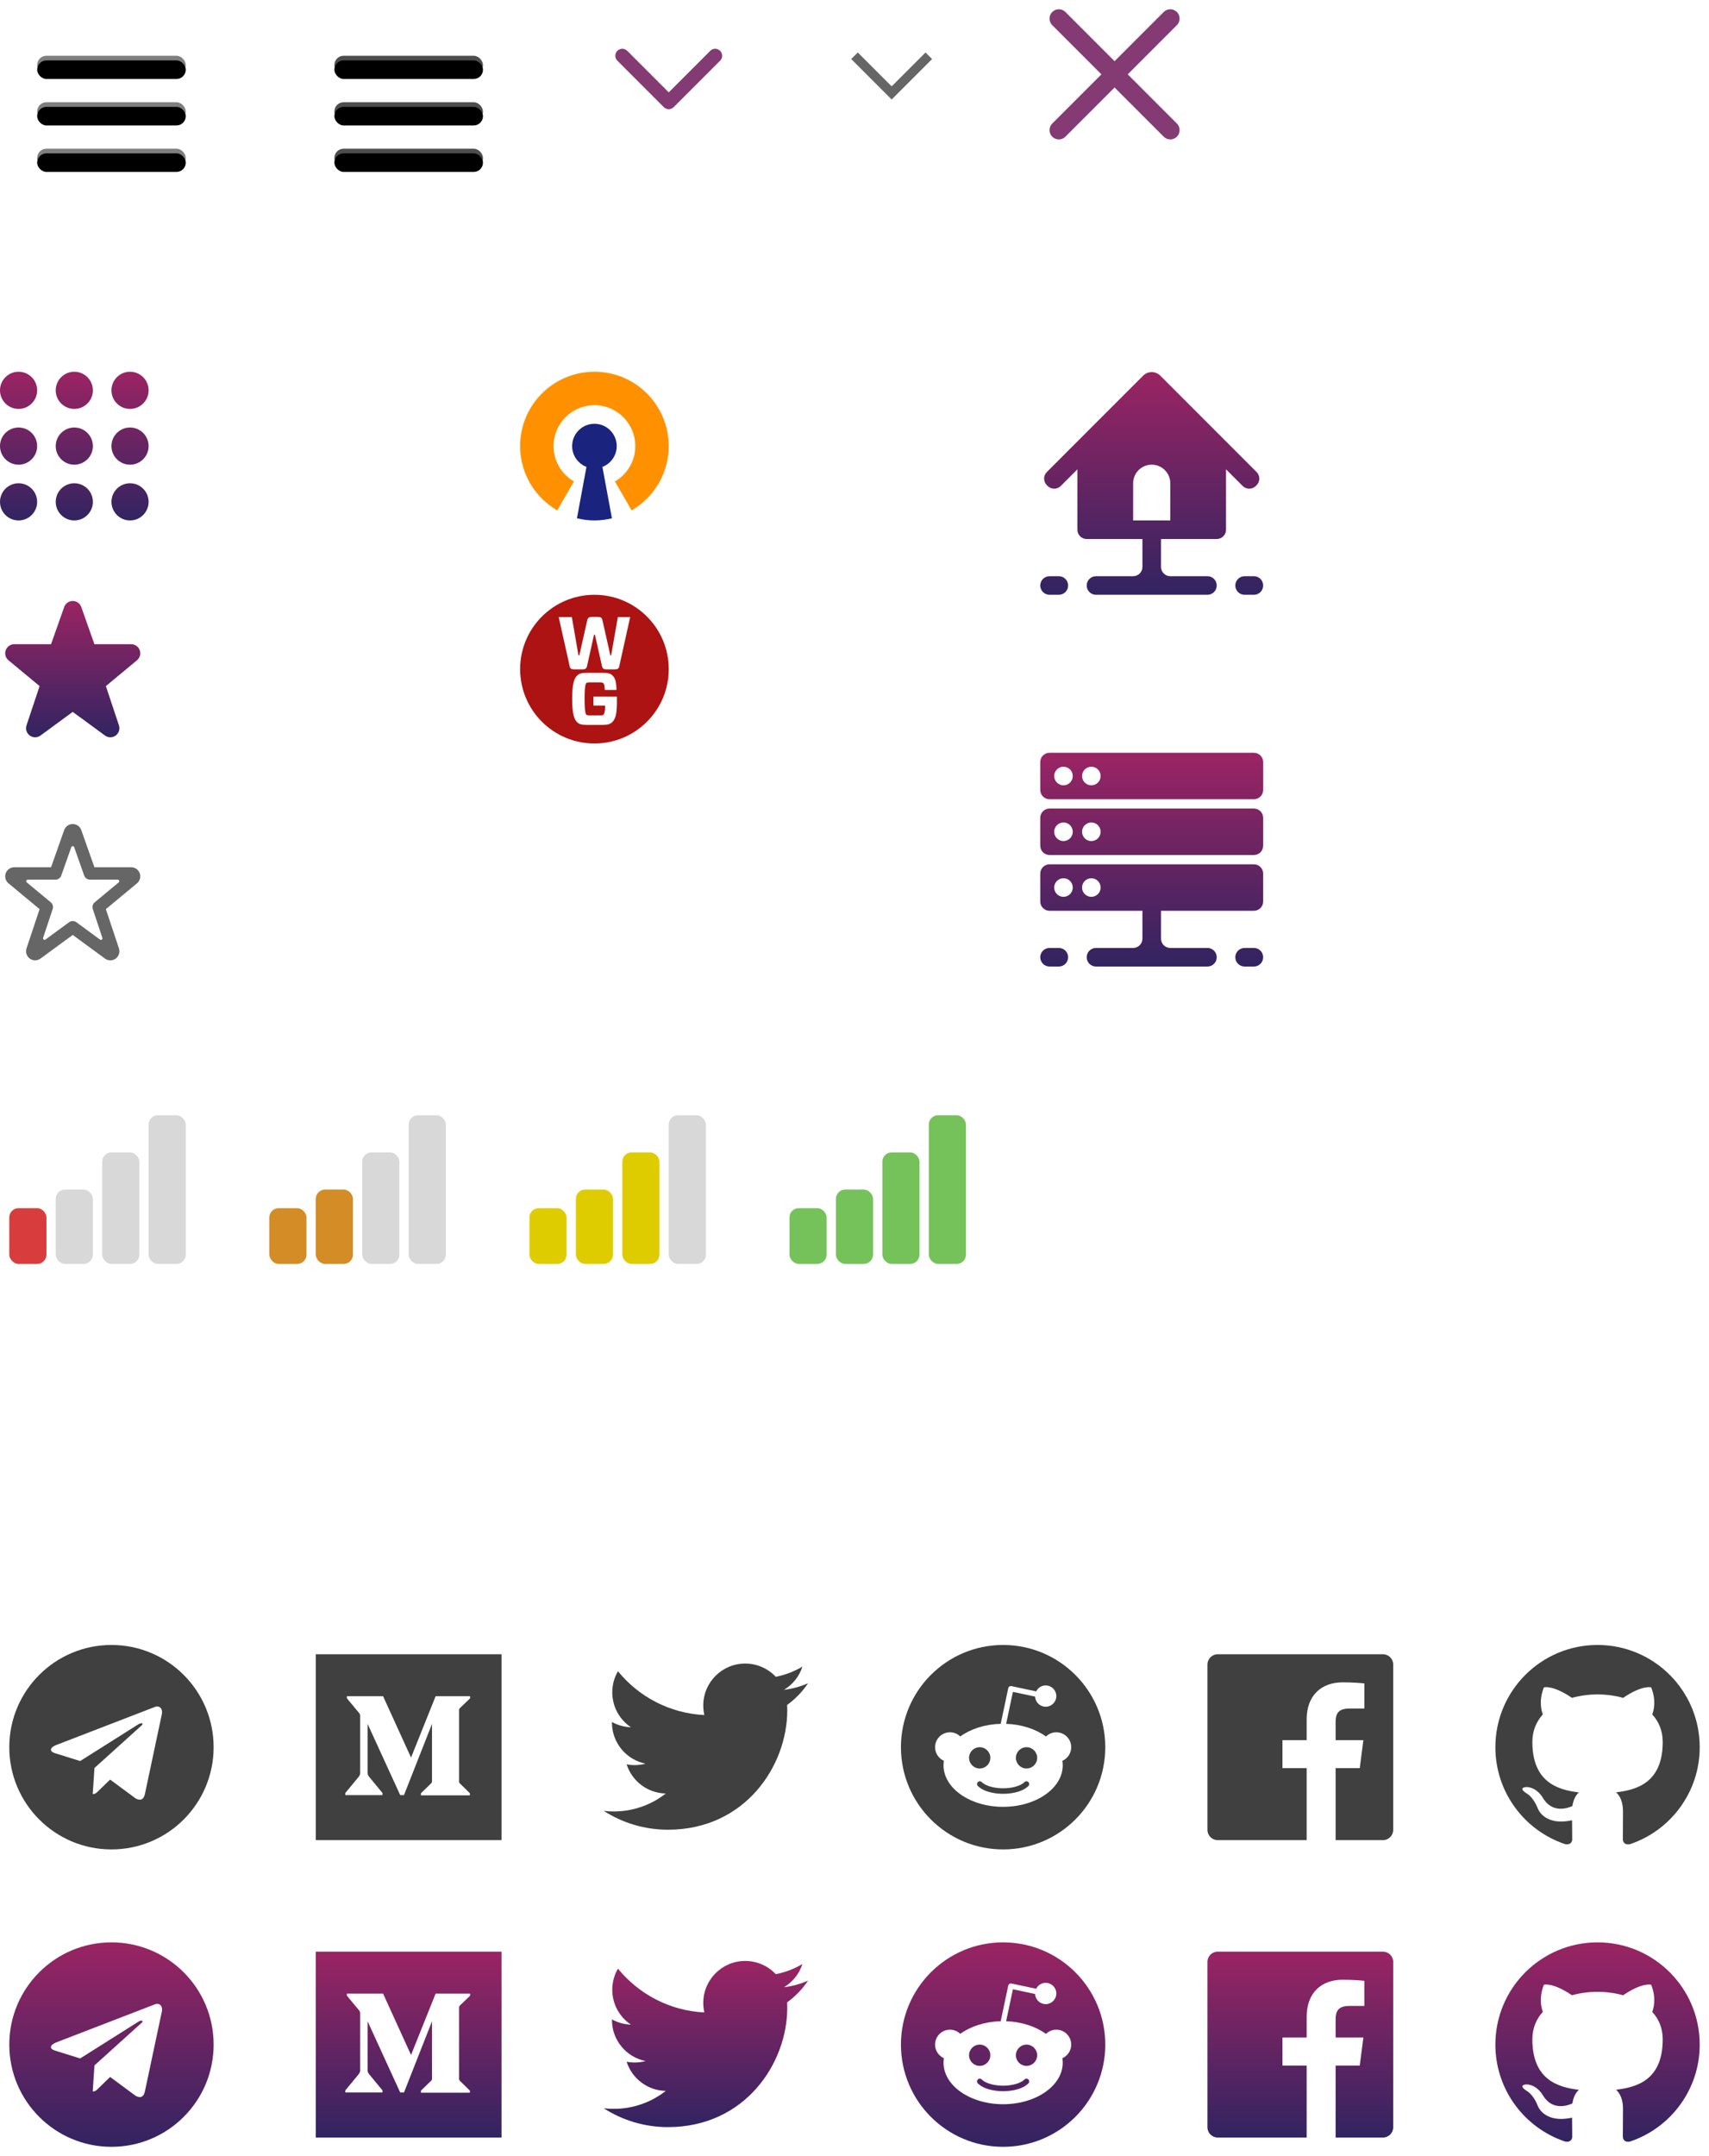 <?xml version="1.0" encoding="UTF-8"?>
<svg width="184px" height="232px" viewBox="0 0 184 232" version="1.1" xmlns="http://www.w3.org/2000/svg" xmlns:xlink="http://www.w3.org/1999/xlink">
    <!-- Generator: Sketch 54.1 (76490) - https://sketchapp.com -->
    <title>app-icons</title>
    <desc>Created with Sketch.</desc>
    <defs>
        <rect id="path-1" x="4" y="16" width="16" height="2" rx="1"></rect>
        <filter x="-4.7%" y="-37.5%" width="109.4%" height="175.0%" filterUnits="objectBoundingBox" id="filter-2">
            <feGaussianBlur stdDeviation="0.5" in="SourceAlpha" result="shadowBlurInner1"></feGaussianBlur>
            <feOffset dx="0" dy="0.5" in="shadowBlurInner1" result="shadowOffsetInner1"></feOffset>
            <feComposite in="shadowOffsetInner1" in2="SourceAlpha" operator="arithmetic" k2="-1" k3="1" result="shadowInnerInner1"></feComposite>
            <feColorMatrix values="0 0 0 0 0   0 0 0 0 0   0 0 0 0 0  0 0 0 0.5 0" type="matrix" in="shadowInnerInner1"></feColorMatrix>
        </filter>
        <rect id="path-3" x="4" y="11" width="16" height="2" rx="1"></rect>
        <filter x="-4.7%" y="-37.5%" width="109.4%" height="175.0%" filterUnits="objectBoundingBox" id="filter-4">
            <feGaussianBlur stdDeviation="0.5" in="SourceAlpha" result="shadowBlurInner1"></feGaussianBlur>
            <feOffset dx="0" dy="0.5" in="shadowBlurInner1" result="shadowOffsetInner1"></feOffset>
            <feComposite in="shadowOffsetInner1" in2="SourceAlpha" operator="arithmetic" k2="-1" k3="1" result="shadowInnerInner1"></feComposite>
            <feColorMatrix values="0 0 0 0 0   0 0 0 0 0   0 0 0 0 0  0 0 0 0.5 0" type="matrix" in="shadowInnerInner1"></feColorMatrix>
        </filter>
        <rect id="path-5" x="4" y="6" width="16" height="2" rx="1"></rect>
        <filter x="-4.7%" y="-37.5%" width="109.4%" height="175.0%" filterUnits="objectBoundingBox" id="filter-6">
            <feGaussianBlur stdDeviation="0.5" in="SourceAlpha" result="shadowBlurInner1"></feGaussianBlur>
            <feOffset dx="0" dy="0.5" in="shadowBlurInner1" result="shadowOffsetInner1"></feOffset>
            <feComposite in="shadowOffsetInner1" in2="SourceAlpha" operator="arithmetic" k2="-1" k3="1" result="shadowInnerInner1"></feComposite>
            <feColorMatrix values="0 0 0 0 0   0 0 0 0 0   0 0 0 0 0  0 0 0 0.5 0" type="matrix" in="shadowInnerInner1"></feColorMatrix>
        </filter>
        <rect id="path-7" x="4" y="16" width="16" height="2" rx="1"></rect>
        <filter x="-4.7%" y="-37.5%" width="109.4%" height="175.0%" filterUnits="objectBoundingBox" id="filter-8">
            <feGaussianBlur stdDeviation="0.5" in="SourceAlpha" result="shadowBlurInner1"></feGaussianBlur>
            <feOffset dx="0" dy="0.5" in="shadowBlurInner1" result="shadowOffsetInner1"></feOffset>
            <feComposite in="shadowOffsetInner1" in2="SourceAlpha" operator="arithmetic" k2="-1" k3="1" result="shadowInnerInner1"></feComposite>
            <feColorMatrix values="0 0 0 0 0   0 0 0 0 0   0 0 0 0 0  0 0 0 0.5 0" type="matrix" in="shadowInnerInner1"></feColorMatrix>
        </filter>
        <rect id="path-9" x="4" y="11" width="16" height="2" rx="1"></rect>
        <filter x="-4.7%" y="-37.5%" width="109.4%" height="175.0%" filterUnits="objectBoundingBox" id="filter-10">
            <feGaussianBlur stdDeviation="0.5" in="SourceAlpha" result="shadowBlurInner1"></feGaussianBlur>
            <feOffset dx="0" dy="0.5" in="shadowBlurInner1" result="shadowOffsetInner1"></feOffset>
            <feComposite in="shadowOffsetInner1" in2="SourceAlpha" operator="arithmetic" k2="-1" k3="1" result="shadowInnerInner1"></feComposite>
            <feColorMatrix values="0 0 0 0 0   0 0 0 0 0   0 0 0 0 0  0 0 0 0.5 0" type="matrix" in="shadowInnerInner1"></feColorMatrix>
        </filter>
        <rect id="path-11" x="4" y="6" width="16" height="2" rx="1"></rect>
        <filter x="-4.7%" y="-37.5%" width="109.4%" height="175.0%" filterUnits="objectBoundingBox" id="filter-12">
            <feGaussianBlur stdDeviation="0.5" in="SourceAlpha" result="shadowBlurInner1"></feGaussianBlur>
            <feOffset dx="0" dy="0.5" in="shadowBlurInner1" result="shadowOffsetInner1"></feOffset>
            <feComposite in="shadowOffsetInner1" in2="SourceAlpha" operator="arithmetic" k2="-1" k3="1" result="shadowInnerInner1"></feComposite>
            <feColorMatrix values="0 0 0 0 0   0 0 0 0 0   0 0 0 0 0  0 0 0 0.5 0" type="matrix" in="shadowInnerInner1"></feColorMatrix>
        </filter>
        <linearGradient x1="50%" y1="0%" x2="50%" y2="100%" id="linearGradient-13">
            <stop stop-color="#9B2463" offset="0%"></stop>
            <stop stop-color="#312461" offset="100%"></stop>
        </linearGradient>
        <linearGradient x1="50%" y1="0%" x2="50%" y2="100%" id="linearGradient-14">
            <stop stop-color="#9B2463" offset="0%"></stop>
            <stop stop-color="#312461" offset="100%"></stop>
        </linearGradient>
        <linearGradient x1="50%" y1="0%" x2="50%" y2="100%" id="linearGradient-15">
            <stop stop-color="#9B2463" offset="0%"></stop>
            <stop stop-color="#312461" offset="100%"></stop>
        </linearGradient>
        <linearGradient x1="50%" y1="0%" x2="50%" y2="100%" id="linearGradient-16">
            <stop stop-color="#9B2463" offset="0%"></stop>
            <stop stop-color="#312461" offset="100%"></stop>
        </linearGradient>
        <linearGradient x1="50%" y1="0%" x2="50%" y2="100%" id="linearGradient-17">
            <stop stop-color="#9B2463" offset="0%"></stop>
            <stop stop-color="#312461" offset="100%"></stop>
        </linearGradient>
        <linearGradient x1="50%" y1="0%" x2="50%" y2="100%" id="linearGradient-18">
            <stop stop-color="#9B2463" offset="0%"></stop>
            <stop stop-color="#312461" offset="100%"></stop>
        </linearGradient>
        <linearGradient x1="50%" y1="0%" x2="50%" y2="100%" id="linearGradient-19">
            <stop stop-color="#9B2463" offset="0%"></stop>
            <stop stop-color="#312461" offset="100%"></stop>
        </linearGradient>
    </defs>
    <g id="app-icons" stroke="none" stroke-width="1" fill="none" fill-rule="evenodd">
        <g id="Button/Menu/Normal">
            <g id="Line">
                <use fill="#7F7F7F" fill-rule="evenodd" xlink:href="#path-1"></use>
                <use fill="black" fill-opacity="1" filter="url(#filter-2)" xlink:href="#path-1"></use>
            </g>
            <g id="Line">
                <use fill="#7F7F7F" fill-rule="evenodd" xlink:href="#path-3"></use>
                <use fill="black" fill-opacity="1" filter="url(#filter-4)" xlink:href="#path-3"></use>
            </g>
            <g id="Line">
                <use fill="#7F7F7F" fill-rule="evenodd" xlink:href="#path-5"></use>
                <use fill="black" fill-opacity="1" filter="url(#filter-6)" xlink:href="#path-5"></use>
            </g>
        </g>
        <g id="Button/Menu/Active" transform="translate(32, 0)">
            <g id="Line">
                <use fill="#4D4D4D" fill-rule="evenodd" xlink:href="#path-7"></use>
                <use fill="black" fill-opacity="1" filter="url(#filter-8)" xlink:href="#path-7"></use>
            </g>
            <g id="Line">
                <use fill="#4D4D4D" fill-rule="evenodd" xlink:href="#path-9"></use>
                <use fill="black" fill-opacity="1" filter="url(#filter-10)" xlink:href="#path-9"></use>
            </g>
            <g id="Line">
                <use fill="#4D4D4D" fill-rule="evenodd" xlink:href="#path-11"></use>
                <use fill="black" fill-opacity="1" filter="url(#filter-12)" xlink:href="#path-11"></use>
            </g>
        </g>
        <g id="Icon/All/Normal" transform="translate(0, 40)" fill="url(#linearGradient-13)">
            <path d="M2,4 C0.895,4 0,3.105 0,2 C0,0.895 0.895,0 2,0 C3.105,0 4,0.895 4,2 C4,3.105 3.105,4 2,4 Z M8,4 C6.895,4 6,3.105 6,2 C6,0.895 6.895,0 8,0 C9.105,0 10,0.895 10,2 C10,3.105 9.105,4 8,4 Z M14,4 C12.895,4 12,3.105 12,2 C12,0.895 12.895,0 14,0 C15.105,0 16,0.895 16,2 C16,3.105 15.105,4 14,4 Z M2,10 C0.895,10 0,9.105 0,8 C0,6.895 0.895,6 2,6 C3.105,6 4,6.895 4,8 C4,9.105 3.105,10 2,10 Z M8,10 C6.895,10 6,9.105 6,8 C6,6.895 6.895,6 8,6 C9.105,6 10,6.895 10,8 C10,9.105 9.105,10 8,10 Z M14,10 C12.895,10 12,9.105 12,8 C12,6.895 12.895,6 14,6 C15.105,6 16,6.895 16,8 C16,9.105 15.105,10 14,10 Z M2,16 C0.895,16 0,15.105 0,14 C0,12.895 0.895,12 2,12 C3.105,12 4,12.895 4,14 C4,15.105 3.105,16 2,16 Z M8,16 C6.895,16 6,15.105 6,14 C6,12.895 6.895,12 8,12 C9.105,12 10,12.895 10,14 C10,15.105 9.105,16 8,16 Z M14,16 C12.895,16 12,15.105 12,14 C12,12.895 12.895,12 14,12 C15.105,12 16,12.895 16,14 C16,15.105 15.105,16 14,16 Z" id="Shape"></path>
        </g>
        <g id="Icon/All/Selected" transform="translate(24, 40)" fill="#FFFFFF">
            <path d="M2,4 C0.895,4 0,3.105 0,2 C0,0.895 0.895,0 2,0 C3.105,0 4,0.895 4,2 C4,3.105 3.105,4 2,4 Z M8,4 C6.895,4 6,3.105 6,2 C6,0.895 6.895,0 8,0 C9.105,0 10,0.895 10,2 C10,3.105 9.105,4 8,4 Z M14,4 C12.895,4 12,3.105 12,2 C12,0.895 12.895,0 14,0 C15.105,0 16,0.895 16,2 C16,3.105 15.105,4 14,4 Z M2,10 C0.895,10 0,9.105 0,8 C0,6.895 0.895,6 2,6 C3.105,6 4,6.895 4,8 C4,9.105 3.105,10 2,10 Z M8,10 C6.895,10 6,9.105 6,8 C6,6.895 6.895,6 8,6 C9.105,6 10,6.895 10,8 C10,9.105 9.105,10 8,10 Z M14,10 C12.895,10 12,9.105 12,8 C12,6.895 12.895,6 14,6 C15.105,6 16,6.895 16,8 C16,9.105 15.105,10 14,10 Z M2,16 C0.895,16 0,15.105 0,14 C0,12.895 0.895,12 2,12 C3.105,12 4,12.895 4,14 C4,15.105 3.105,16 2,16 Z M8,16 C6.895,16 6,15.105 6,14 C6,12.895 6.895,12 8,12 C9.105,12 10,12.895 10,14 C10,15.105 9.105,16 8,16 Z M14,16 C12.895,16 12,15.105 12,14 C12,12.895 12.895,12 14,12 C15.105,12 16,12.895 16,14 C16,15.105 15.105,16 14,16 Z" id="Shape"></path>
        </g>
        <g id="Icon/Chevron/Normal" transform="translate(64, 0)">
            <g>
                <rect id="Area" x="0" y="0" width="16" height="16"></rect>
                <polyline id="Chevron" stroke="#843A72" stroke-width="1.5" stroke-linecap="round" stroke-linejoin="round" points="3 6 8 11 13 6"></polyline>
            </g>
        </g>
        <g id="Icon/Chevron/Table" transform="translate(88, 0)" stroke="#666666">
            <polyline id="Chevron" points="4 6 8 10 12 6"></polyline>
        </g>
        <g id="Icon/Close" transform="translate(112, 0)">
            <g>
                <rect id="Rectangle" x="0" y="0" width="16" height="16"></rect>
                <path d="M2,2 L14,14" id="Path-2" stroke="#843A72" stroke-width="2" stroke-linecap="round"></path>
                <path d="M14,2 L2,14" id="Path-2" stroke="#843A72" stroke-width="2" stroke-linecap="round"></path>
            </g>
        </g>
        <g id="Icon/Favorites/Active" transform="translate(0, 64)" fill="url(#linearGradient-14)">
            <path d="M15.042,5.957 C14.9,5.573 14.535,5.318 14.126,5.317 L10.164,5.317 L8.746,1.3 C8.602,0.916 8.234,0.663 7.825,0.665 C7.415,0.668 7.05,0.926 6.912,1.312 L5.498,5.317 L1.536,5.317 C1.126,5.318 0.759,5.575 0.619,5.961 C0.479,6.347 0.595,6.779 0.909,7.043 L4.263,9.823 L2.856,14.045 C2.72,14.449 2.862,14.894 3.205,15.145 C3.549,15.396 4.016,15.396 4.359,15.144 L7.831,12.6 L11.302,15.145 C11.645,15.397 12.111,15.397 12.455,15.147 C12.798,14.896 12.941,14.453 12.806,14.049 L11.398,9.824 L14.76,7.038 C15.07,6.772 15.183,6.341 15.042,5.957 Z" id="Path"></path>
        </g>
        <g id="Icon/Favorites/ActiveSelected" transform="translate(24, 64)" fill="#FFFFFF">
            <path d="M15.042,5.957 C14.9,5.573 14.535,5.318 14.126,5.317 L10.164,5.317 L8.746,1.3 C8.602,0.916 8.234,0.663 7.825,0.665 C7.415,0.668 7.05,0.926 6.912,1.312 L5.498,5.317 L1.536,5.317 C1.126,5.318 0.759,5.575 0.619,5.961 C0.479,6.347 0.595,6.779 0.909,7.043 L4.263,9.823 L2.856,14.045 C2.72,14.449 2.862,14.894 3.205,15.145 C3.549,15.396 4.016,15.396 4.359,15.144 L7.831,12.6 L11.302,15.145 C11.645,15.397 12.111,15.397 12.455,15.147 C12.798,14.896 12.941,14.453 12.806,14.049 L11.398,9.824 L14.76,7.038 C15.07,6.772 15.183,6.341 15.042,5.957 Z" id="Path"></path>
        </g>
        <g id="Icon/Favorites/Normal" transform="translate(0, 88)" fill="#666666" fill-rule="nonzero">
            <path d="M15.042,5.957 C14.9,5.573 14.535,5.318 14.126,5.317 L10.164,5.317 L8.746,1.3 C8.602,0.916 8.234,0.663 7.825,0.665 C7.415,0.668 7.05,0.926 6.912,1.312 L5.498,5.317 L1.536,5.317 C1.126,5.318 0.759,5.575 0.619,5.961 C0.479,6.347 0.595,6.779 0.909,7.043 L4.263,9.823 L2.856,14.045 C2.72,14.449 2.862,14.894 3.205,15.145 C3.549,15.396 4.016,15.396 4.359,15.144 L7.831,12.6 L11.302,15.145 C11.645,15.397 12.111,15.397 12.455,15.147 C12.798,14.896 12.941,14.453 12.806,14.049 L11.398,9.824 L14.76,7.038 C15.07,6.772 15.183,6.341 15.042,5.957 Z M10.197,9.09 C9.985,9.265 9.903,9.553 9.99,9.814 L11.022,12.912 C11.046,12.981 11.021,13.057 10.963,13.1 C10.904,13.142 10.824,13.142 10.766,13.099 L8.224,11.234 C7.99,11.062 7.671,11.062 7.436,11.234 L4.898,13.096 C4.839,13.139 4.76,13.139 4.701,13.096 C4.643,13.054 4.619,12.978 4.641,12.909 L5.673,9.811 C5.76,9.55 5.678,9.263 5.466,9.087 L2.881,6.946 C2.827,6.901 2.806,6.827 2.83,6.761 C2.854,6.695 2.917,6.651 2.987,6.651 L5.97,6.651 C6.253,6.651 6.505,6.472 6.599,6.205 L7.674,3.16 C7.697,3.093 7.76,3.048 7.831,3.048 C7.902,3.048 7.965,3.093 7.988,3.16 L9.062,6.205 C9.156,6.472 9.408,6.651 9.691,6.651 L12.674,6.651 C12.745,6.651 12.808,6.695 12.831,6.761 C12.855,6.827 12.835,6.901 12.78,6.946 L10.197,9.09 Z" id="Shape"></path>
        </g>
        <g id="Icon/Favorites/Selected" transform="translate(24, 88)" fill="#FFFFFF" fill-rule="nonzero">
            <path d="M15.042,5.957 C14.9,5.573 14.535,5.318 14.126,5.317 L10.164,5.317 L8.746,1.3 C8.602,0.916 8.234,0.663 7.825,0.665 C7.415,0.668 7.05,0.926 6.912,1.312 L5.498,5.317 L1.536,5.317 C1.126,5.318 0.759,5.575 0.619,5.961 C0.479,6.347 0.595,6.779 0.909,7.043 L4.263,9.823 L2.856,14.045 C2.72,14.449 2.862,14.894 3.205,15.145 C3.549,15.396 4.016,15.396 4.359,15.144 L7.831,12.6 L11.302,15.145 C11.645,15.397 12.111,15.397 12.455,15.147 C12.798,14.896 12.941,14.453 12.806,14.049 L11.398,9.824 L14.76,7.038 C15.07,6.772 15.183,6.341 15.042,5.957 Z M10.197,9.09 C9.985,9.265 9.903,9.553 9.99,9.814 L11.022,12.912 C11.046,12.981 11.021,13.057 10.963,13.1 C10.904,13.142 10.824,13.142 10.766,13.099 L8.224,11.234 C7.99,11.062 7.671,11.062 7.436,11.234 L4.898,13.096 C4.839,13.139 4.76,13.139 4.701,13.096 C4.643,13.054 4.619,12.978 4.641,12.909 L5.673,9.811 C5.76,9.55 5.678,9.263 5.466,9.087 L2.881,6.946 C2.827,6.901 2.806,6.827 2.83,6.761 C2.854,6.695 2.917,6.651 2.987,6.651 L5.97,6.651 C6.253,6.651 6.505,6.472 6.599,6.205 L7.674,3.16 C7.697,3.093 7.76,3.048 7.831,3.048 C7.902,3.048 7.965,3.093 7.988,3.16 L9.062,6.205 C9.156,6.472 9.408,6.651 9.691,6.651 L12.674,6.651 C12.745,6.651 12.808,6.695 12.831,6.761 C12.855,6.827 12.835,6.901 12.78,6.946 L10.197,9.09 Z" id="Shape"></path>
        </g>
        <g id="Icon/NodeType/DataCenter" transform="translate(112, 80)" fill="url(#linearGradient-15)">
            <path d="M13,18 L13,21 C13,21.552 13.448,22 14,22 L18,22 C18.552,22 19,22.448 19,23 C19,23.552 18.552,24 18,24 L6,24 C5.448,24 5,23.552 5,23 C5,22.448 5.448,22 6,22 L10,22 C10.552,22 11,21.552 11,21 L11,18 L1,18 C0.448,18 6.76353751e-17,17.552 0,17 L0,14 C-6.76353751e-17,13.448 0.448,13 1,13 L23,13 C23.552,13 24,13.448 24,14 L24,17 C24,17.552 23.552,18 23,18 L13,18 Z M2.5,16.5 C3.052,16.5 3.5,16.052 3.5,15.5 C3.5,14.948 3.052,14.5 2.5,14.5 C1.948,14.5 1.5,14.948 1.5,15.5 C1.5,16.052 1.948,16.5 2.5,16.5 Z M5.5,16.5 C6.052,16.5 6.5,16.052 6.5,15.5 C6.5,14.948 6.052,14.5 5.5,14.5 C4.948,14.5 4.5,14.948 4.5,15.5 C4.5,16.052 4.948,16.5 5.5,16.5 Z M1,7 L23,7 C23.552,7 24,7.448 24,8 L24,11 C24,11.552 23.552,12 23,12 L1,12 C0.448,12 6.76353751e-17,11.552 0,11 L0,8 C-6.76353751e-17,7.448 0.448,7 1,7 Z M2.5,10.5 C3.052,10.5 3.5,10.052 3.5,9.5 C3.5,8.948 3.052,8.5 2.5,8.5 C1.948,8.5 1.5,8.948 1.5,9.5 C1.5,10.052 1.948,10.5 2.5,10.5 Z M5.5,10.5 C6.052,10.5 6.5,10.052 6.5,9.5 C6.5,8.948 6.052,8.5 5.5,8.5 C4.948,8.5 4.5,8.948 4.5,9.5 C4.5,10.052 4.948,10.5 5.5,10.5 Z M1,1 L23,1 C23.552,1 24,1.448 24,2 L24,5 C24,5.552 23.552,6 23,6 L1,6 C0.448,6 6.76353751e-17,5.552 0,5 L0,2 C-6.76353751e-17,1.448 0.448,1 1,1 Z M2.5,4.5 C3.052,4.5 3.5,4.052 3.5,3.5 C3.5,2.948 3.052,2.5 2.5,2.5 C1.948,2.5 1.5,2.948 1.5,3.5 C1.5,4.052 1.948,4.5 2.5,4.5 Z M5.5,4.5 C6.052,4.5 6.5,4.052 6.5,3.5 C6.5,2.948 6.052,2.5 5.5,2.5 C4.948,2.5 4.5,2.948 4.5,3.5 C4.5,4.052 4.948,4.5 5.5,4.5 Z M1,22 L2,22 C2.552,22 3,22.448 3,23 C3,23.552 2.552,24 2,24 L1,24 C0.448,24 6.76353751e-17,23.552 0,23 C-6.76353751e-17,22.448 0.448,22 1,22 Z M22,22 L23,22 C23.552,22 24,22.448 24,23 C24,23.552 23.552,24 23,24 L22,24 C21.448,24 21,23.552 21,23 C21,22.448 21.448,22 22,22 Z" id="Combined-Shape"></path>
        </g>
        <g id="Icon/NodeType/Residential" transform="translate(112, 40)" fill="url(#linearGradient-16)">
            <path d="M1,22 L2,22 C2.552,22 3,22.448 3,23 C3,23.552 2.552,24 2,24 L1,24 C0.448,24 6.76353751e-17,23.552 0,23 C-6.76353751e-17,22.448 0.448,22 1,22 Z M22,22 L23,22 C23.552,22 24,22.448 24,23 C24,23.552 23.552,24 23,24 L22,24 C21.448,24 21,23.552 21,23 C21,22.448 21.448,22 22,22 Z M6,22 L10,22 C10.552,22 11,21.552 11,21 L11,18 L5,18 C4.448,18 4,17.552 4,17 L4,10.5 L2.207,12.293 C1.817,12.683 1.183,12.683 0.793,12.293 L0.707,12.207 C0.317,11.817 0.317,11.183 0.707,10.793 L11.081,0.419 C11.588,-0.088 12.412,-0.088 12.919,0.419 L23.293,10.793 C23.683,11.183 23.683,11.817 23.293,12.207 L23.207,12.293 C22.817,12.683 22.183,12.683 21.793,12.293 L20,10.5 L20,17 C20,17.552 19.552,18 19,18 L13,18 L13,21 C13,21.552 13.448,22 14,22 L18,22 C18.552,22 19,22.448 19,23 C19,23.552 18.552,24 18,24 L6,24 C5.448,24 5,23.552 5,23 C5,22.448 5.448,22 6,22 Z M12,10 C10.895,10 10,10.895 10,12 L10,16 L14,16 L14,12 C14,10.895 13.105,10 12,10 Z" id="Combined-Shape"></path>
        </g>
        <g id="Icon/OpenVPN/Normal" transform="translate(56, 40)" fill-rule="nonzero">
            <path d="M8,0 C3.581,0 0,3.581 0,8 C0,10.958 1.609,13.533 3.995,14.919 L5.797,11.805 C4.484,11.044 3.6,9.627 3.6,8 C3.6,5.57 5.57,3.6 8,3.6 C10.43,3.6 12.4,5.57 12.4,8 C12.4,9.627 11.516,11.044 10.203,11.805 L12.005,14.919 C14.391,13.533 16,10.958 16,8 C16,3.581 12.419,0 8,0 Z" id="Path" fill="#FF9100"></path>
            <path d="M10.4,8 C10.4,6.675 9.325,5.6 8,5.6 C6.675,5.6 5.6,6.675 5.6,8 C5.6,9.022 6.241,9.894 7.141,10.239 L6.117,15.767 C6.722,15.914 7.35,16 8,16 C8.65,16 9.278,15.914 9.883,15.769 L8.859,10.239 C9.759,9.894 10.4,9.022 10.4,8 Z" id="Path" fill="#1A237E"></path>
        </g>
        <g id="Icon/OpenVPN/Selected" transform="translate(80, 40)" fill="#FFFFFF" fill-rule="nonzero">
            <path d="M8,0 C3.581,0 0,3.581 0,8 C0,10.958 1.609,13.533 3.995,14.919 L5.797,11.805 C4.484,11.044 3.6,9.627 3.6,8 C3.6,5.57 5.57,3.6 8,3.6 C10.43,3.6 12.4,5.57 12.4,8 C12.4,9.627 11.516,11.044 10.203,11.805 L12.005,14.919 C14.391,13.533 16,10.958 16,8 C16,3.581 12.419,0 8,0 Z" id="Path"></path>
            <path d="M10.4,8 C10.4,6.675 9.325,5.6 8,5.6 C6.675,5.6 5.6,6.675 5.6,8 C5.6,9.022 6.241,9.894 7.141,10.239 L6.117,15.767 C6.722,15.914 7.35,16 8,16 C8.65,16 9.278,15.914 9.883,15.769 L8.859,10.239 C9.759,9.894 10.4,9.022 10.4,8 Z" id="Path"></path>
        </g>
        <g id="Icon/WireGuard/Normal" transform="translate(56, 64)" fill="#AD1313" fill-rule="nonzero">
            <path d="M8,16 C3.582,16 0,12.418 0,8 C0,3.582 3.582,0 8,0 C12.418,0 16,3.582 16,8 C16,12.418 12.418,16 8,16 Z M11.848,2.4 L10.52,2.4 L9.8,6.512 L9.712,6.512 L8.872,2.776 C8.808,2.464 8.688,2.384 8.376,2.384 L7.712,2.384 C7.408,2.384 7.28,2.472 7.216,2.776 L6.376,6.512 L6.28,6.512 L5.568,2.4 L4.152,2.4 L5.328,7.664 C5.384,7.944 5.504,8.024 5.816,8.024 L6.72,8.024 C7.024,8.024 7.144,7.944 7.208,7.656 L7.96,4.288 L8.048,4.288 L8.808,7.656 C8.872,7.944 8.984,8.024 9.296,8.024 L10.192,8.024 C10.504,8.024 10.624,7.944 10.68,7.664 L11.848,2.4 Z M7.164,8.4 C6.612,8.4 6.356,8.48 6.156,8.672 C5.836,8.968 5.604,9.48 5.604,11.2 C5.604,12.912 5.836,13.424 6.156,13.728 C6.356,13.92 6.612,14 7.164,14 L8.884,14 C9.404,14 9.692,13.92 9.9,13.72 C10.212,13.424 10.42,12.944 10.42,11.656 L10.42,10.96 L7.892,10.96 L7.892,11.92 L9.148,11.92 L9.148,12.08 C9.148,12.616 9.036,12.832 8.964,12.904 C8.908,12.952 8.836,12.984 8.588,12.976 L7.516,12.976 C7.252,12.976 7.188,12.952 7.132,12.904 C7.052,12.824 6.94,12.568 6.94,11.2 C6.94,9.824 7.052,9.576 7.132,9.504 C7.188,9.448 7.252,9.424 7.516,9.424 L8.564,9.424 C8.82,9.424 8.892,9.456 8.94,9.504 C9.012,9.568 9.1,9.68 9.116,10.24 L10.372,10.24 C10.356,9.264 10.212,8.928 9.916,8.656 C9.716,8.464 9.452,8.4 8.884,8.4 L7.164,8.4 Z" id="Logo"></path>
        </g>
        <g id="Icon/WireGuard/Selected" transform="translate(80, 64)" fill="#FFFFFF" fill-rule="nonzero">
            <path d="M8,16 C3.582,16 0,12.418 0,8 C0,3.582 3.582,0 8,0 C12.418,0 16,3.582 16,8 C16,12.418 12.418,16 8,16 Z M11.848,2.4 L10.52,2.4 L9.8,6.512 L9.712,6.512 L8.872,2.776 C8.808,2.464 8.688,2.384 8.376,2.384 L7.712,2.384 C7.408,2.384 7.28,2.472 7.216,2.776 L6.376,6.512 L6.28,6.512 L5.568,2.4 L4.152,2.4 L5.328,7.664 C5.384,7.944 5.504,8.024 5.816,8.024 L6.72,8.024 C7.024,8.024 7.144,7.944 7.208,7.656 L7.96,4.288 L8.048,4.288 L8.808,7.656 C8.872,7.944 8.984,8.024 9.296,8.024 L10.192,8.024 C10.504,8.024 10.624,7.944 10.68,7.664 L11.848,2.4 Z M7.164,8.4 C6.612,8.4 6.356,8.48 6.156,8.672 C5.836,8.968 5.604,9.48 5.604,11.2 C5.604,12.912 5.836,13.424 6.156,13.728 C6.356,13.92 6.612,14 7.164,14 L8.884,14 C9.404,14 9.692,13.92 9.9,13.72 C10.212,13.424 10.42,12.944 10.42,11.656 L10.42,10.96 L7.892,10.96 L7.892,11.92 L9.148,11.92 L9.148,12.08 C9.148,12.616 9.036,12.832 8.964,12.904 C8.908,12.952 8.836,12.984 8.588,12.976 L7.516,12.976 C7.252,12.976 7.188,12.952 7.132,12.904 C7.052,12.824 6.94,12.568 6.94,11.2 C6.94,9.824 7.052,9.576 7.132,9.504 C7.188,9.448 7.252,9.424 7.516,9.424 L8.564,9.424 C8.82,9.424 8.892,9.456 8.94,9.504 C9.012,9.568 9.1,9.68 9.116,10.24 L10.372,10.24 C10.356,9.264 10.212,8.928 9.916,8.656 C9.716,8.464 9.452,8.4 8.884,8.4 L7.164,8.4 Z" id="Combined-Shape"></path>
        </g>
        <g id="Icon/Quality/1/Normal" transform="translate(0, 120)">
            <rect id="Rectangle" fill="#D8D8D8" x="16" y="0" width="4" height="16" rx="1"></rect>
            <rect id="Rectangle" fill="#D8D8D8" x="11" y="4" width="4" height="12" rx="1"></rect>
            <rect id="Rectangle" fill="#D8D8D8" x="6" y="8" width="4" height="8" rx="1"></rect>
            <rect id="Rectangle" fill="#D93C3C" x="1" y="10" width="4" height="6" rx="1"></rect>
        </g>
        <g id="Icon/Quality/2/Normal" transform="translate(28, 120)">
            <rect id="Bar" fill="#D8D8D8" x="16" y="0" width="4" height="16" rx="1"></rect>
            <rect id="Bar" fill="#D8D8D8" x="11" y="4" width="4" height="12" rx="1"></rect>
            <rect id="Bar" fill="#D48C26" x="6" y="8" width="4" height="8" rx="1"></rect>
            <rect id="Bar" fill="#D48C26" x="1" y="10" width="4" height="6" rx="1"></rect>
        </g>
        <g id="Icon/Quality/3/Normal" transform="translate(56, 120)">
            <rect id="Bar" fill="#D8D8D8" x="16" y="0" width="4" height="16" rx="1"></rect>
            <rect id="Bar" fill="#DFCC00" x="11" y="4" width="4" height="12" rx="1"></rect>
            <rect id="Bar" fill="#DFCC00" x="6" y="8" width="4" height="8" rx="1"></rect>
            <rect id="Bar" fill="#DFCC00" x="1" y="10" width="4" height="6" rx="1"></rect>
        </g>
        <g id="Icon/Quality/4/Normal" transform="translate(84, 120)" fill="#76C25A">
            <rect id="Bar" x="16" y="0" width="4" height="16" rx="1"></rect>
            <rect id="Bar" x="11" y="4" width="4" height="12" rx="1"></rect>
            <rect id="Bar" x="6" y="8" width="4" height="8" rx="1"></rect>
            <rect id="Bar" x="1" y="10" width="4" height="6" rx="1"></rect>
        </g>
        <g id="Icon/Quality/4/Selected" transform="translate(84, 144)" fill="#FFFFFF">
            <rect id="Bar" x="16" y="0" width="4" height="16" rx="1"></rect>
            <rect id="Bar" x="11" y="4" width="4" height="12" rx="1"></rect>
            <rect id="Bar" x="6" y="8" width="4" height="8" rx="1"></rect>
            <rect id="Bar" x="1" y="10" width="4" height="6" rx="1"></rect>
        </g>
        <g id="Icon/Quality/3/Selected" transform="translate(56, 144)" fill="#FFFFFF">
            <rect id="Bar" opacity="0.4" x="16" y="0" width="4" height="16" rx="1"></rect>
            <rect id="Bar" x="11" y="4" width="4" height="12" rx="1"></rect>
            <rect id="Bar" x="6" y="8" width="4" height="8" rx="1"></rect>
            <rect id="Bar" x="1" y="10" width="4" height="6" rx="1"></rect>
        </g>
        <g id="Icon/Quality/1/Selected" transform="translate(0, 144)" fill="#FFFFFF">
            <rect id="Rectangle" opacity="0.4" x="16" y="0" width="4" height="16" rx="1"></rect>
            <rect id="Rectangle" opacity="0.4" x="11" y="4" width="4" height="12" rx="1"></rect>
            <rect id="Rectangle" opacity="0.4" x="6" y="8" width="4" height="8" rx="1"></rect>
            <rect id="Rectangle" x="1" y="10" width="4" height="6" rx="1"></rect>
        </g>
        <g id="Icon/Quality/2/Selected" transform="translate(28, 144)" fill="#FFFFFF">
            <rect id="Bar" opacity="0.4" x="16" y="0" width="4" height="16" rx="1"></rect>
            <rect id="Bar" opacity="0.4" x="11" y="4" width="4" height="12" rx="1"></rect>
            <rect id="Bar" x="6" y="8" width="4" height="8" rx="1"></rect>
            <rect id="Bar" x="1" y="10" width="4" height="6" rx="1"></rect>
        </g>
        <g id="Icon/Social/Telegram/Normal" transform="translate(0, 176)" fill="#404040">
            <path d="M12,23 C5.925,23 1,18.075 1,12 C1,5.925 5.925,1 12,1 C18.075,1 23,5.925 23,12 C23,18.075 18.075,23 12,23 Z M10.171,14.237 L10.171,14.237 L9.983,17.042 C10.258,17.042 10.38,16.916 10.533,16.767 L11.855,15.482 L14.603,17.513 C15.109,17.792 15.474,17.647 15.6,17.043 L17.405,8.54 C17.59,7.799 17.122,7.463 16.638,7.683 L6.043,11.769 C5.319,12.059 5.324,12.462 5.911,12.642 L8.63,13.491 L14.925,9.519 C15.222,9.339 15.495,9.436 15.271,9.635 L10.171,14.237 Z" id="Logo"></path>
        </g>
        <g id="Icon/Social/Medium/Normal" transform="translate(32, 176)" fill="#404040">
            <path d="M2,2 L22,2 L22,22 L2,22 L2,2 Z M6.773,8.689 L6.773,14.627 C6.809,14.841 6.742,15.06 6.591,15.217 L5.179,16.929 L5.179,17.154 L9.181,17.154 L9.181,16.929 L7.77,15.217 C7.618,15.061 7.546,14.843 7.576,14.627 L7.576,9.491 L11.088,17.154 L11.496,17.154 L14.513,9.491 L14.513,15.599 C14.513,15.762 14.513,15.794 14.406,15.9 L13.321,16.954 L13.321,17.179 L18.59,17.179 L18.59,16.954 L17.543,15.925 C17.45,15.855 17.404,15.739 17.424,15.624 L17.424,8.068 C17.404,7.953 17.45,7.837 17.543,7.767 L18.615,6.739 L18.615,6.513 L14.902,6.513 L12.255,13.116 L9.244,6.513 L5.349,6.513 L5.349,6.739 L6.603,8.25 C6.727,8.361 6.789,8.524 6.773,8.689 Z" id="Logo"></path>
        </g>
        <g id="Icon/Social/Twitter/Normal" transform="translate(64, 176)" fill="#404040">
            <path d="M23,5.116 C22.191,5.475 21.321,5.718 20.408,5.827 C21.34,5.269 22.055,4.384 22.392,3.33 C21.52,3.847 20.554,4.223 19.526,4.425 C18.703,3.548 17.53,3 16.232,3 C13.739,3 11.718,5.021 11.718,7.513 C11.718,7.867 11.758,8.212 11.835,8.542 C8.084,8.354 4.758,6.557 2.532,3.826 C2.143,4.493 1.921,5.268 1.921,6.095 C1.921,7.661 2.717,9.043 3.928,9.852 C3.189,9.829 2.493,9.626 1.884,9.288 C1.884,9.306 1.884,9.325 1.884,9.344 C1.884,11.531 3.439,13.356 5.504,13.77 C5.126,13.873 4.727,13.928 4.315,13.928 C4.024,13.928 3.742,13.9 3.466,13.847 C4.04,15.641 5.707,16.946 7.682,16.982 C6.138,18.193 4.191,18.914 2.077,18.914 C1.712,18.914 1.353,18.893 1,18.851 C2.998,20.132 5.37,20.879 7.919,20.879 C16.221,20.879 20.761,14.001 20.761,8.037 C20.761,7.841 20.756,7.646 20.748,7.453 C21.63,6.817 22.395,6.022 23,5.116" id="Logo"></path>
        </g>
        <g id="Icon/Social/Twitter/Hover" transform="translate(64, 208)" fill="url(#linearGradient-17)">
            <path d="M23,5.116 C22.191,5.475 21.321,5.718 20.408,5.827 C21.34,5.269 22.055,4.384 22.392,3.33 C21.52,3.847 20.554,4.223 19.526,4.425 C18.703,3.548 17.53,3 16.232,3 C13.739,3 11.718,5.021 11.718,7.513 C11.718,7.867 11.758,8.212 11.835,8.542 C8.084,8.354 4.758,6.557 2.532,3.826 C2.143,4.493 1.921,5.268 1.921,6.095 C1.921,7.661 2.717,9.043 3.928,9.852 C3.189,9.829 2.493,9.626 1.884,9.288 C1.884,9.306 1.884,9.325 1.884,9.344 C1.884,11.531 3.439,13.356 5.504,13.77 C5.126,13.873 4.727,13.928 4.315,13.928 C4.024,13.928 3.742,13.9 3.466,13.847 C4.04,15.641 5.707,16.946 7.682,16.982 C6.138,18.193 4.191,18.914 2.077,18.914 C1.712,18.914 1.353,18.893 1,18.851 C2.998,20.132 5.37,20.879 7.919,20.879 C16.221,20.879 20.761,14.001 20.761,8.037 C20.761,7.841 20.756,7.646 20.748,7.453 C21.63,6.817 22.395,6.022 23,5.116" id="Logo"></path>
        </g>
        <g id="Icon/Social/Reddit/Normal" transform="translate(96, 176)" fill="#404040">
            <path d="M12,23 C5.926,23 1,18.074 1,12 C1,5.926 5.926,1 12,1 C18.074,1 23,5.926 23,12 C23,18.074 18.074,23 12,23 Z M14.521,14.292 C13.89,14.292 13.375,13.778 13.375,13.146 C13.375,12.515 13.89,12 14.521,12 C15.153,12 15.667,12.515 15.667,13.146 C15.667,13.778 15.153,14.292 14.521,14.292 Z M14.724,16.173 C13.94,16.954 12.442,17.016 12.002,17.016 C11.562,17.016 10.062,16.954 9.281,16.173 C9.164,16.057 9.164,15.87 9.281,15.753 C9.397,15.637 9.584,15.637 9.701,15.753 C10.194,16.246 11.248,16.422 12.002,16.422 C12.755,16.422 13.811,16.246 14.303,15.753 C14.42,15.637 14.607,15.637 14.724,15.753 C14.838,15.87 14.838,16.057 14.724,16.173 Z M8.333,13.146 C8.333,12.515 8.847,12 9.479,12 C10.11,12 10.625,12.515 10.625,13.146 C10.625,13.778 10.11,14.292 9.479,14.292 C8.847,14.292 8.333,13.778 8.333,13.146 Z M19.333,12 C19.333,11.113 18.615,10.396 17.729,10.396 C17.295,10.396 16.904,10.568 16.616,10.847 C15.52,10.055 14.009,9.545 12.326,9.485 L13.056,6.047 L15.443,6.555 C15.472,7.162 15.969,7.646 16.583,7.646 C17.216,7.646 17.729,7.134 17.729,6.5 C17.729,5.866 17.216,5.354 16.583,5.354 C16.132,5.354 15.747,5.616 15.56,5.994 L12.893,5.426 C12.818,5.411 12.741,5.424 12.678,5.466 C12.614,5.508 12.57,5.572 12.554,5.646 L11.754,9.419 C11.749,9.441 11.754,9.461 11.754,9.483 C10.04,9.527 8.5,10.04 7.387,10.843 C7.098,10.566 6.709,10.396 6.278,10.396 C5.391,10.396 4.674,11.116 4.674,12 C4.674,12.651 5.063,13.212 5.622,13.463 C5.598,13.621 5.585,13.784 5.585,13.949 C5.585,16.418 8.458,18.417 12.002,18.417 C15.546,18.417 18.42,16.418 18.42,13.949 C18.42,13.786 18.406,13.626 18.382,13.467 C18.939,13.217 19.333,12.656 19.333,12 Z" id="Logo"></path>
        </g>
        <g id="Icon/Social/Facebook/Normal" transform="translate(128, 176)" fill="#404040">
            <path d="M20.896,2 L3.104,2 C2.494,2 2,2.494 2,3.104 L2,20.896 C2,21.506 2.494,22 3.104,22 L12.683,22 L12.683,14.255 L10.076,14.255 L10.076,11.237 L12.683,11.237 L12.683,9.011 C12.683,6.427 14.26,5.021 16.565,5.021 C17.669,5.021 18.617,5.103 18.894,5.14 L18.894,7.839 L17.296,7.84 C16.042,7.84 15.8,8.435 15.8,9.309 L15.8,11.237 L18.789,11.237 L18.399,14.255 L15.8,14.255 L15.8,22 L20.896,22 C21.506,22 22,21.506 22,20.896 L22,3.104 C22,2.494 21.506,2 20.896,2" id="Logo"></path>
        </g>
        <g id="Icon/Social/Github/Normal" transform="translate(160, 176)" fill="#404040">
            <path d="M12,1 C5.925,1 1,5.925 1,12 C1,16.861 4.152,20.983 8.523,22.437 C9.073,22.538 9.274,22.198 9.274,21.908 C9.274,21.646 9.263,20.779 9.258,19.861 C6.199,20.525 5.553,18.563 5.553,18.563 C5.052,17.293 4.331,16.955 4.331,16.955 C3.332,16.273 4.407,16.286 4.407,16.286 C5.512,16.363 6.093,17.419 6.093,17.419 C7.075,19.101 8.669,18.615 9.294,18.333 C9.394,17.624 9.679,17.137 9.993,16.864 C7.551,16.586 4.982,15.642 4.982,11.427 C4.982,10.225 5.411,9.245 6.113,8.475 C6.001,8.195 5.622,7.076 6.222,5.562 C6.222,5.562 7.145,5.267 9.247,6.69 C10.124,6.445 11.065,6.324 12,6.32 C12.935,6.324 13.876,6.446 14.754,6.691 C16.853,5.267 17.777,5.563 17.777,5.563 C18.378,7.079 18,8.197 17.887,8.475 C18.592,9.245 19.017,10.225 19.017,11.427 C19.017,15.652 16.445,16.583 13.994,16.855 C14.39,17.197 14.741,17.865 14.741,18.891 C14.741,20.361 14.726,21.547 14.726,21.91 C14.726,22.202 14.926,22.545 15.483,22.437 C19.851,20.98 23,16.858 23,12 C23,5.925 18.075,1 12,1 Z" id="Logo"></path>
        </g>
        <g id="Icon/Social/Github/Normal" transform="translate(160, 208)" fill="url(#linearGradient-18)">
            <path d="M12,1 C5.925,1 1,5.925 1,12 C1,16.861 4.152,20.983 8.523,22.437 C9.073,22.538 9.274,22.198 9.274,21.908 C9.274,21.646 9.263,20.779 9.258,19.861 C6.199,20.525 5.553,18.563 5.553,18.563 C5.052,17.293 4.331,16.955 4.331,16.955 C3.332,16.273 4.407,16.286 4.407,16.286 C5.512,16.363 6.093,17.419 6.093,17.419 C7.075,19.101 8.669,18.615 9.294,18.333 C9.394,17.624 9.679,17.137 9.993,16.864 C7.551,16.586 4.982,15.642 4.982,11.427 C4.982,10.225 5.411,9.245 6.113,8.475 C6.001,8.195 5.622,7.076 6.222,5.562 C6.222,5.562 7.145,5.267 9.247,6.69 C10.124,6.445 11.065,6.324 12,6.32 C12.935,6.324 13.876,6.446 14.754,6.691 C16.853,5.267 17.777,5.563 17.777,5.563 C18.378,7.079 18,8.197 17.887,8.475 C18.592,9.245 19.017,10.225 19.017,11.427 C19.017,15.652 16.445,16.583 13.994,16.855 C14.39,17.197 14.741,17.865 14.741,18.891 C14.741,20.361 14.726,21.547 14.726,21.91 C14.726,22.202 14.926,22.545 15.483,22.437 C19.851,20.98 23,16.858 23,12 C23,5.925 18.075,1 12,1 Z" id="Logo"></path>
        </g>
        <g id="Icon/Social/Facebook/Normal" transform="translate(128, 208)" fill="url(#linearGradient-19)">
            <path d="M20.896,2 L3.104,2 C2.494,2 2,2.494 2,3.104 L2,20.896 C2,21.506 2.494,22 3.104,22 L12.683,22 L12.683,14.255 L10.076,14.255 L10.076,11.237 L12.683,11.237 L12.683,9.011 C12.683,6.427 14.26,5.021 16.565,5.021 C17.669,5.021 18.617,5.103 18.894,5.14 L18.894,7.839 L17.296,7.84 C16.042,7.84 15.8,8.435 15.8,9.309 L15.8,11.237 L18.789,11.237 L18.399,14.255 L15.8,14.255 L15.8,22 L20.896,22 C21.506,22 22,21.506 22,20.896 L22,3.104 C22,2.494 21.506,2 20.896,2" id="Logo"></path>
        </g>
        <g id="Icon/Social/Reddit/Hover" transform="translate(96, 208)" fill="url(#linearGradient-13)">
            <path d="M12,23 C5.926,23 1,18.074 1,12 C1,5.926 5.926,1 12,1 C18.074,1 23,5.926 23,12 C23,18.074 18.074,23 12,23 Z M14.521,14.292 C13.89,14.292 13.375,13.778 13.375,13.146 C13.375,12.515 13.89,12 14.521,12 C15.153,12 15.667,12.515 15.667,13.146 C15.667,13.778 15.153,14.292 14.521,14.292 Z M14.724,16.173 C13.94,16.954 12.442,17.016 12.002,17.016 C11.562,17.016 10.062,16.954 9.281,16.173 C9.164,16.057 9.164,15.87 9.281,15.753 C9.397,15.637 9.584,15.637 9.701,15.753 C10.194,16.246 11.248,16.422 12.002,16.422 C12.755,16.422 13.811,16.246 14.303,15.753 C14.42,15.637 14.607,15.637 14.724,15.753 C14.838,15.87 14.838,16.057 14.724,16.173 Z M8.333,13.146 C8.333,12.515 8.847,12 9.479,12 C10.11,12 10.625,12.515 10.625,13.146 C10.625,13.778 10.11,14.292 9.479,14.292 C8.847,14.292 8.333,13.778 8.333,13.146 Z M19.333,12 C19.333,11.113 18.615,10.396 17.729,10.396 C17.295,10.396 16.904,10.568 16.616,10.847 C15.52,10.055 14.009,9.545 12.326,9.485 L13.056,6.047 L15.443,6.555 C15.472,7.162 15.969,7.646 16.583,7.646 C17.216,7.646 17.729,7.134 17.729,6.5 C17.729,5.866 17.216,5.354 16.583,5.354 C16.132,5.354 15.747,5.616 15.56,5.994 L12.893,5.426 C12.818,5.411 12.741,5.424 12.678,5.466 C12.614,5.508 12.57,5.572 12.554,5.646 L11.754,9.419 C11.749,9.441 11.754,9.461 11.754,9.483 C10.04,9.527 8.5,10.04 7.387,10.843 C7.098,10.566 6.709,10.396 6.278,10.396 C5.391,10.396 4.674,11.116 4.674,12 C4.674,12.651 5.063,13.212 5.622,13.463 C5.598,13.621 5.585,13.784 5.585,13.949 C5.585,16.418 8.458,18.417 12.002,18.417 C15.546,18.417 18.42,16.418 18.42,13.949 C18.42,13.786 18.406,13.626 18.382,13.467 C18.939,13.217 19.333,12.656 19.333,12 Z" id="Logo"></path>
        </g>
        <g id="Icon/Social/Medium/Hover" transform="translate(32, 208)" fill="url(#linearGradient-13)">
            <path d="M2,2 L22,2 L22,22 L2,22 L2,2 Z M6.773,8.689 L6.773,14.627 C6.809,14.841 6.742,15.06 6.591,15.217 L5.179,16.929 L5.179,17.154 L9.181,17.154 L9.181,16.929 L7.77,15.217 C7.618,15.061 7.546,14.843 7.576,14.627 L7.576,9.491 L11.088,17.154 L11.496,17.154 L14.513,9.491 L14.513,15.599 C14.513,15.762 14.513,15.794 14.406,15.9 L13.321,16.954 L13.321,17.179 L18.59,17.179 L18.59,16.954 L17.543,15.925 C17.45,15.855 17.404,15.739 17.424,15.624 L17.424,8.068 C17.404,7.953 17.45,7.837 17.543,7.767 L18.615,6.739 L18.615,6.513 L14.902,6.513 L12.255,13.116 L9.244,6.513 L5.349,6.513 L5.349,6.739 L6.603,8.25 C6.727,8.361 6.789,8.524 6.773,8.689 Z" id="Logo"></path>
        </g>
        <g id="Icon/Social/Telegram/Hover" transform="translate(0, 208)" fill="url(#linearGradient-13)">
            <path d="M12,23 C5.925,23 1,18.075 1,12 C1,5.925 5.925,1 12,1 C18.075,1 23,5.925 23,12 C23,18.075 18.075,23 12,23 Z M10.171,14.237 L10.171,14.237 L9.983,17.042 C10.258,17.042 10.38,16.916 10.533,16.767 L11.855,15.482 L14.603,17.513 C15.109,17.792 15.474,17.647 15.6,17.043 L17.405,8.54 C17.59,7.799 17.122,7.463 16.638,7.683 L6.043,11.769 C5.319,12.059 5.324,12.462 5.911,12.642 L8.63,13.491 L14.925,9.519 C15.222,9.339 15.495,9.436 15.271,9.635 L10.171,14.237 Z" id="Logo"></path>
        </g>
    </g>
</svg>